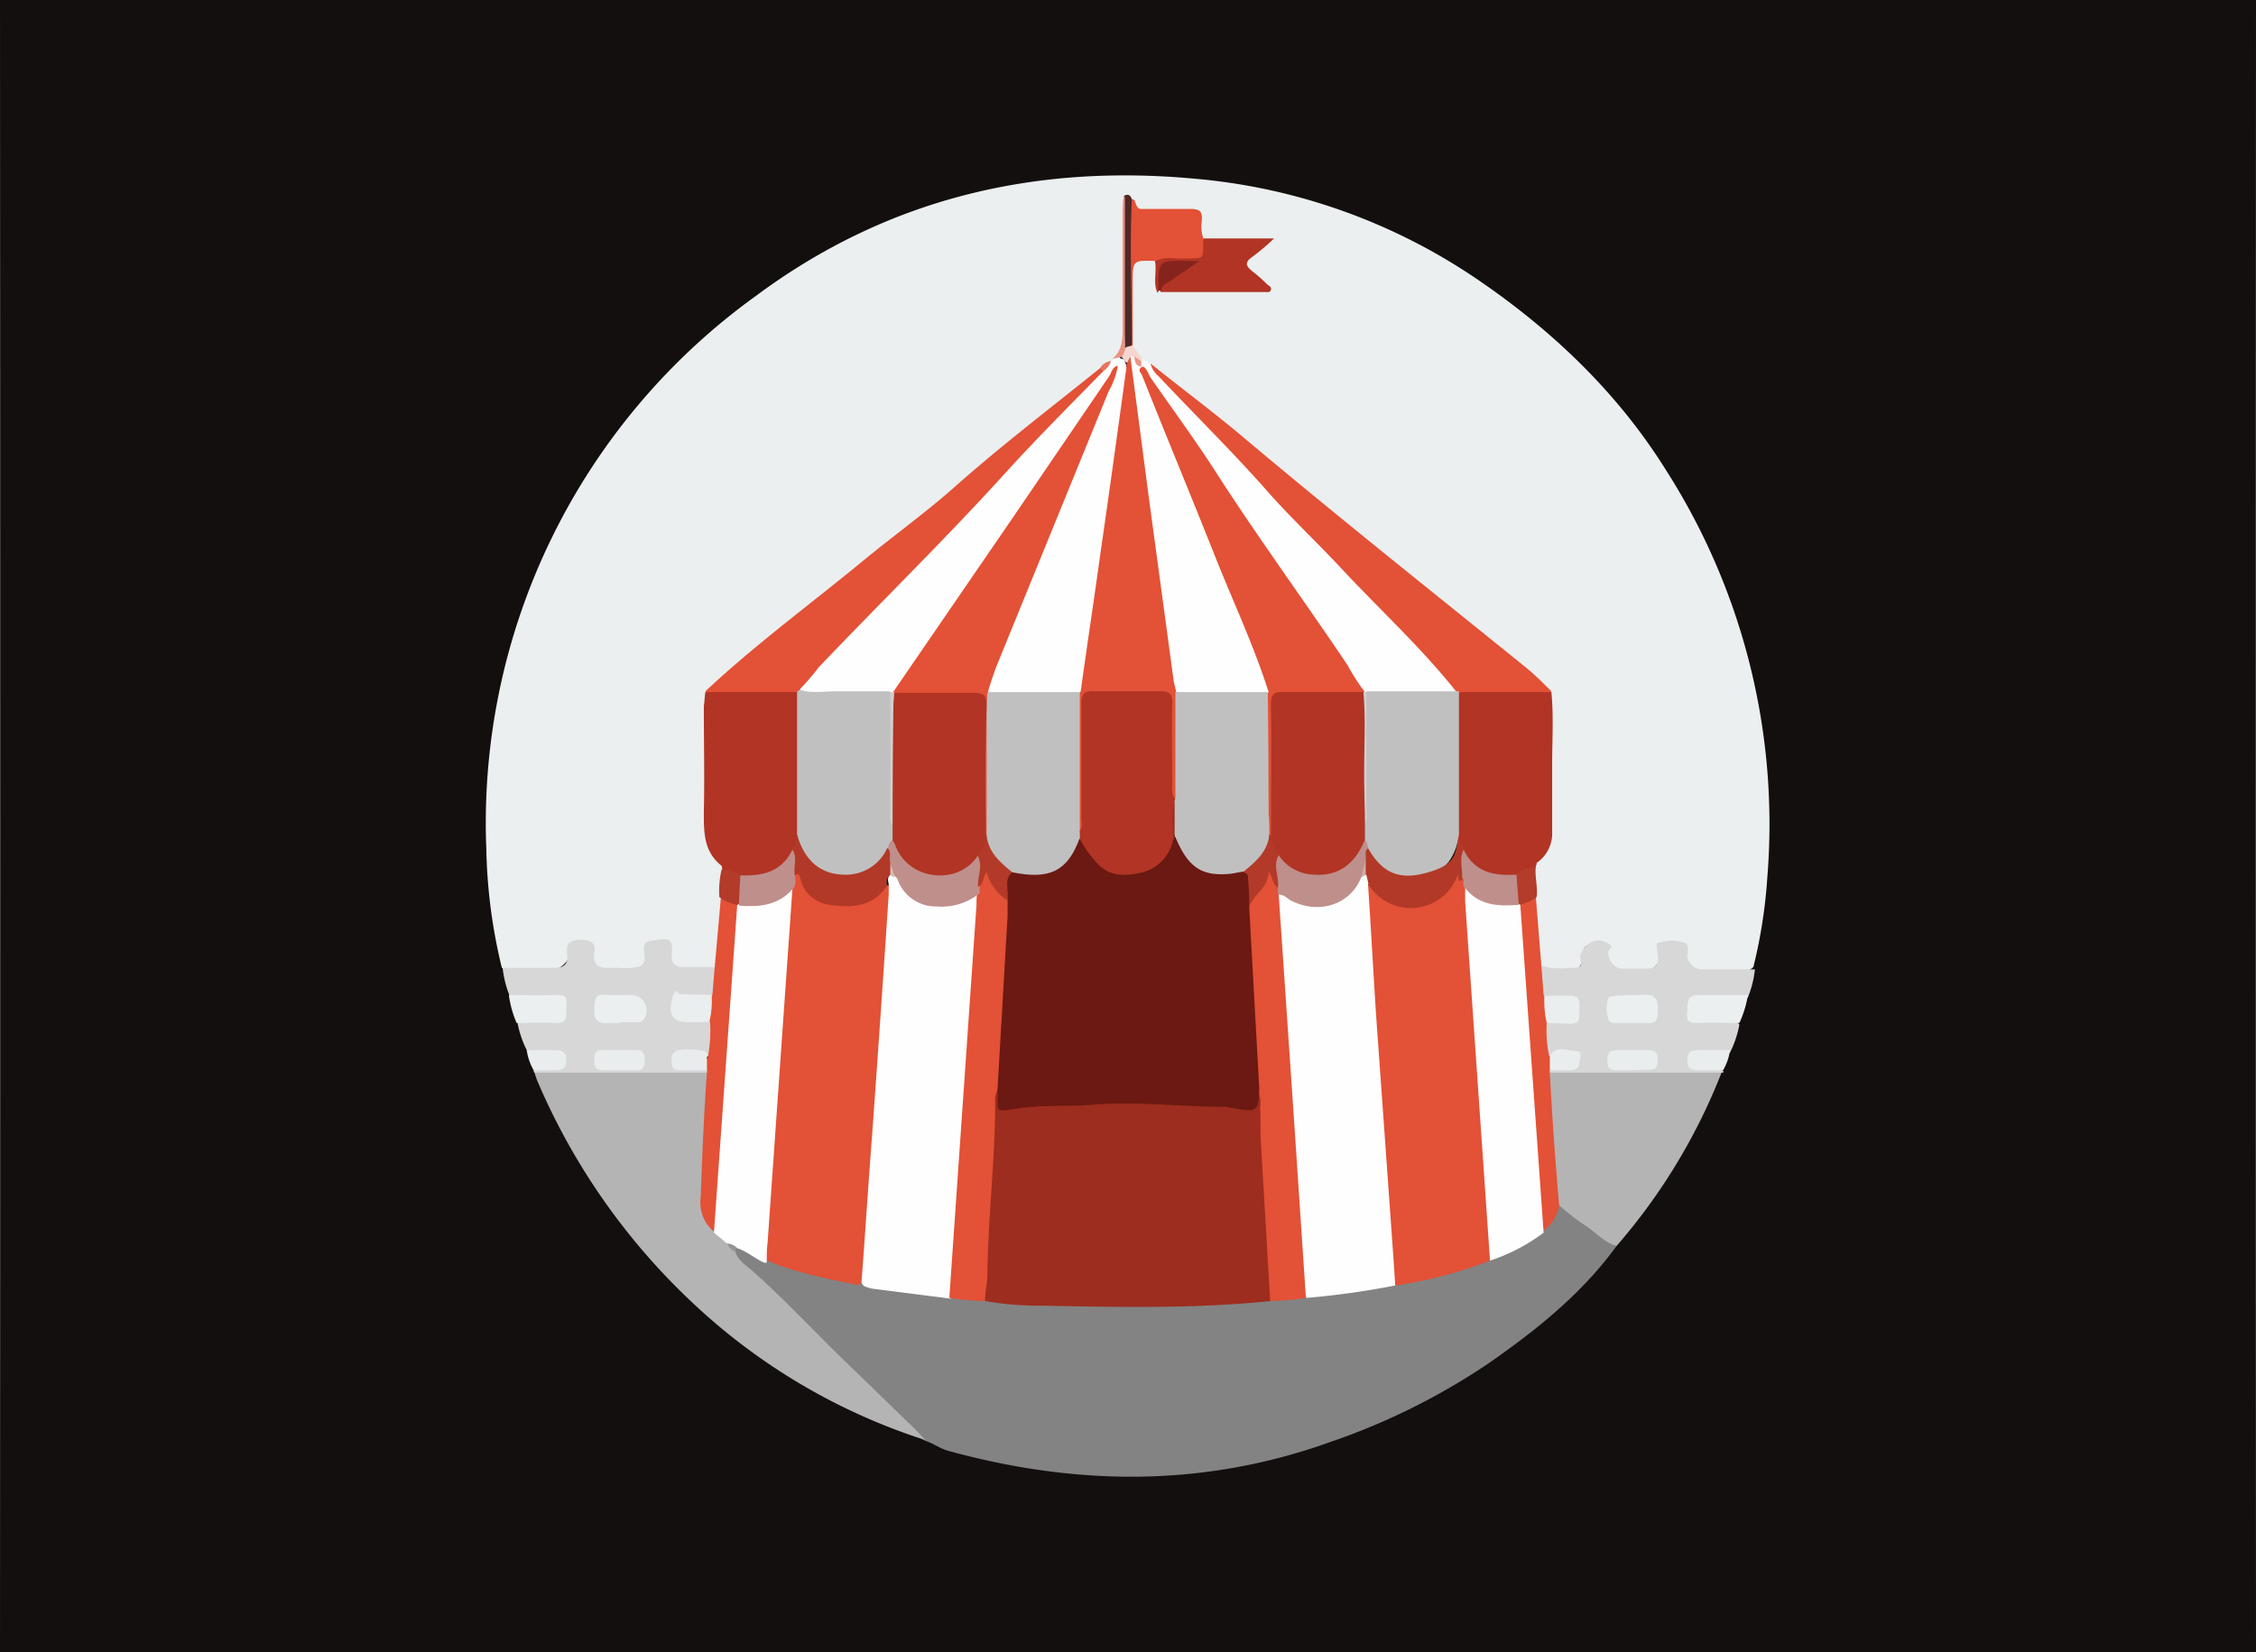 <svg xmlns="http://www.w3.org/2000/svg" viewBox="0 0 290.4 212.7">
  <rect x="0" y="0" width="290.4" height="212.7" fill="#808080" stroke="none"/>
  <title>proyecto5</title>
  <g id="51593dae-b5e7-4e18-a42a-33efc876d89b" data-name="Capa 2">
    <g id="1f0edb7f-f3f0-456c-a974-54377fe55f3c" data-name="Pagina Movil">
      <g id="bbf2767e-19a1-46b5-aa7c-8066d67b33e0" data-name="proyecto 5">
        <path d="M145.2,212.7H0Q.1,106.3,0,0H290.4q-.1,106.3,0,212.7Z" style="fill: #130f0f"/>
        <path d="M64.6,124.6a69.7,69.7,0,0,1-2-15.3A83.6,83.6,0,0,1,97.3,38.1c16.8-12.5,35.8-17,56.4-15.1a76.3,76.3,0,0,1,37.1,13.4c9.4,6.5,17.6,14.4,23.7,24.2a84.6,84.6,0,0,1,13,52.3,65.8,65.8,0,0,1-1.8,11.6,2.2,2.2,0,0,1-1.8.6h-5.1c-1.4,0-2.3-.6-2.4-2s-.3-1.4-1.3-1.5-1.3.6-1.4,1.5-.9,2-2.2,2h-2.7c-1.9-.1-2.2-.4-2.7-2.5s-.5-1-1.2-1a1,1,0,0,0-1.1,1c-.1,1-.1,2.1-1.3,2.3s-3.1.6-4.4-.6a13,13,0,0,1-.7-4.5c-.1-1.4-.2-2.9-.3-4.3a16.2,16.2,0,0,1,.3-4.5c1.6-1.9,1.7-4,1.7-6.4-.1-4.9,0-9.9,0-14.8-.7-1.8-2.3-2.8-3.7-3.9-8.5-7-17.3-13.8-25.8-20.9-6.5-5.5-13.2-10.7-19.6-16.1a15.1,15.1,0,0,0-2.2-1.6,6.6,6.6,0,0,1-1.4-1,3.2,3.2,0,0,1-1.1-2.2c0-2.8,0-5.7,0-8.5s.7-3,3.2-2.4c.7.4.7,1,.7,1.7a3.3,3.3,0,0,0,.3,1.7l.4.2h12.5a5.1,5.1,0,0,0-1.4-1.6c-1.2-1.2-1.2-1.7,0-2.8s.9-.6,1.1-1.2c-2.5-.4-5.1.3-7.5-.5A2.1,2.1,0,0,1,154,29c.1-1.3-.6-1.6-1.8-1.6h-4.5a2.4,2.4,0,0,1-2.3-.9c-.2-.2-.3-.3-.4,0-.1,5.5,0,10.9,0,16.4a3.8,3.8,0,0,1-1.2,3.2l-.5.6a3.8,3.8,0,0,0-1.5,1.1c-5.4,4.4-11,8.6-16.3,13.2-10,8.6-20.4,16.6-30.6,24.9-1.1.9-1.9,2-3.1,2.8a1.3,1.3,0,0,0-.6,1.1c0,5.7,0,11.4,0,17.1a4.8,4.8,0,0,0,1.1,3.1,3.5,3.5,0,0,1,.9,1.8c-.1,1.3,0,2.5-.1,3.8s-.1,5-.5,7.5a3.2,3.2,0,0,1-.5,1.5c-1.6.9-3.2.6-4.8.3s-1.3-1.1-1.4-2-.3-1.3-1.3-1.3-.9.7-1.1,1.3-.7,2.1-2.4,2.1H78.7c-2-.1-2.4-.4-2.8-2.3s-.3-1.1-1.1-1.2-1.1.4-1.3,1.1-.9,2.3-2.8,2.3H66.6A2.4,2.4,0,0,1,64.6,124.6Z" style="fill: #ebefef"/>
        <path d="M208.1,160.4c-4.5,6.2-10.4,10.9-16.6,15.2a86.1,86.1,0,0,1-20.4,10.1c-16.2,5.8-32.6,5.6-49,1.1-1.1-.3-2-1-3-1.3a16.5,16.5,0,0,1-3.2-2.6c-5.8-5.7-11.7-11.3-17.4-17.1-1-1-2.3-1.8-3.2-2.9s-1.1-1.1-.9-2a.9.9,0,0,1,.5-.5c1.5,0,2.6,1.3,4,1.5,4,1.3,8,2.6,12.2,2.8,2.4,1,4.9,1,7.4,1.4l4,.5c1.5-.1,3,.3,4.5.3,8.9.7,17.8.5,26.6.5,3.3,0,6.5-.5,9.8-.5,1.5,0,3.1-.5,4.6-.3l11.5-1.6a101.6,101.6,0,0,0,11.9-3.1,28.1,28.1,0,0,0,6.7-3.6c1.4-.7,1.5-2.4,2.6-3.3a.8.8,0,0,1,.6.1A48.4,48.4,0,0,1,208.1,160.4Z" style="fill: #838383"/>
        <path d="M94.6,161c.3,1.2,1.3,1.8,2.1,2.5,4,3.5,7.6,7.4,11.4,11.1l9.7,9.4,1.3,1.4a78.7,78.7,0,0,1-30.3-18A84.6,84.6,0,0,1,69.1,139l-.3-.9c.6-.6,1.3-.4,2-.5,3.3-.2,6.5.1,9.8,0s5.6-.1,8.3,0a6.2,6.2,0,0,1,1.9.2c1,.7.8,1.7.7,2.6-.4,4.7-.6,9.5-1,14.2a4.6,4.6,0,0,0,1.4,3.4,7.3,7.3,0,0,1,1.9,1.5A3.9,3.9,0,0,1,94.6,161Z" style="fill: #b4b4b4"/>
        <path d="M208.1,160.4c-1.6-.4-2.6-1.7-4-2.6s-2.3-1.7-3.4-2.6a2.2,2.2,0,0,1-1-2.1c-.2-4.4-.6-8.8-.9-13.1a2.5,2.5,0,0,1,.5-2.1,25.6,25.6,0,0,1,6.7-.4,76.6,76.6,0,0,0,8,0c2.2-.2,4.4.2,6.6.2a1.3,1.3,0,0,1,1,.4A76.4,76.4,0,0,1,208.1,160.4Z" style="fill: #b4b4b4"/>
        <path d="M221.7,138.1H199.5a.3.3,0,0,1-.1-.3h.1c.7-.6,1.5-.4,2.3-.5s.9-.1.9-.7-.5-.6-.9-.7-1.8.4-2.7,0a4.4,4.4,0,0,1-.2-4.1c.7-.8,1.6-.6,2.5-.7s1.3-.3,1.3-1.2-.6-1.1-1.4-1.1-1.9.1-2.7-.6-1.2-2.6,0-3.9c1.3.6,2.6.3,4,.3s.8-.8.8-1.4,1.2-2.6,3-2,.6.9.6,1.5.6,2.2,2.1,2h2.4c1.4.1,2.1-.3,1.9-1.8s-.3-1.5.5-1.6a4.8,4.8,0,0,1,3,.1c.5.3.4,1,.3,1.5s.5,1.9,1.9,1.9h6.8a13.4,13.4,0,0,1-.9,3.6,2.7,2.7,0,0,1-2.1.6h-3.7c-.8,0-1.3.3-1.3,1.2s.5,1.1,1.3,1.1H222c.7,0,1.4,0,1.9.6a13.5,13.5,0,0,1-1.2,3.6c-1,.9-2.2.5-3.3.6s-1.4-.1-1.3.7.8.5,1.3.6,1.8-.2,2.5.6A.3.3,0,0,1,221.7,138.1Z" style="fill: #d7d7d7"/>
        <path d="M91,138.1H68.8a.3.3,0,0,1-.1-.3c.7-.8,1.7-.5,2.5-.7s.9,0,1-.6-.5-.7-1-.7-2.4.3-3.4-.6a13.5,13.5,0,0,1-1.2-3.6c1-1,2.2-.5,3.3-.6h1.6c.7-.1.8-.6.8-1.2a.9.9,0,0,0-1-1H67.8a2.9,2.9,0,0,1-2.2-.6,13.3,13.3,0,0,1-.9-3.6h6.4c1.4.1,2.1-.4,1.9-1.8s.5-1.8,1.8-1.8,1.9.4,1.7,1.7.4,2,1.8,1.9h1.4a7.3,7.3,0,0,0,2.7-.2c1-.5.4-1.6.5-2.5s1.2-.8,1.9-.9,1.6-.3,1.7.9a4.8,4.8,0,0,1,0,.8c-.2,1.4.5,1.9,1.9,1.8h3.5c1.1,1.2.6,2.4,0,3.6s-2.2.5-3.4.6-1.4.2-1.4,1.1.6,1.1,1.4,1.2,2.2-.2,3,.6a4.9,4.9,0,0,1-.1,4.4c-1.1.2-2-.6-3.1-.3s-1.2,0-1.1.8.7.5,1.1.6,1.8-.2,2.6.5A.3.3,0,0,1,91,138.1Z" style="fill: #d7d7d7"/>
        <path d="M223.9,131.7c-1.8,0-3.5-.1-5.3,0s-1.4-.8-1.4-1.8.1-1.8,1.5-1.8,4.2,0,6.3,0A13.7,13.7,0,0,1,223.9,131.7Z" style="fill: #ebefef"/>
        <path d="M65.5,128.1c2,0,4,.1,5.9,0s1.5.7,1.5,1.8.1,1.9-1.4,1.8-3.3,0-5,0A13.7,13.7,0,0,1,65.5,128.1Z" style="fill: #ebefef"/>
        <path d="M221.8,137.8h-3c-1,0-1.6-.1-1.6-1.3s.6-1.3,1.5-1.3h4A7.3,7.3,0,0,1,221.8,137.8Z" style="fill: #e9eded"/>
        <path d="M67.8,135.2h3.5c1,0,1.6.1,1.6,1.3s-.7,1.3-1.6,1.3H68.7A7.3,7.3,0,0,1,67.8,135.2Z" style="fill: #e9eded"/>
        <path d="M143.1,46.5l.2-.2a.7.7,0,0,1,.8-.3l.3.3a1.2,1.2,0,0,1-.3,1.1,38.3,38.3,0,0,0-3.9,5.5c-6.7,9.7-13.2,19.5-20,29.2a50.2,50.2,0,0,0-3.7,5.6,3.8,3.8,0,0,1-1.8,1.8h-.5c-3.2.3-6.5.1-9.7.1a2.4,2.4,0,0,1-1.2-.3c-.5-.4-.4-.8-.1-1.2a28.2,28.2,0,0,1,2.7-3.4C111.7,79,117.3,73,123,67.1c4.1-4.3,8.2-8.6,12.2-13a78.8,78.8,0,0,1,6.6-6.4A13.2,13.2,0,0,1,143.1,46.5Z" style="fill: #fefefe"/>
        <path d="M147,46.2l1,.6c4.5,4.4,9,8.8,13.2,13.4,7.3,8,14.9,15.8,22.5,23.5,1.3,1.3,2.3,2.8,3.5,4.2s.8,1.1-.2,1.5a70.8,70.8,0,0,1-10.7.1h-.5a3.8,3.8,0,0,1-1.8-1.7c-3.4-5.8-7.5-11.1-11.3-16.6-5-7.2-9.7-14.6-14.8-21.8l-1.3-1.7-.2-.5a1.3,1.3,0,0,1,.1-.7A.5.5,0,0,1,147,46.2Z" style="fill: #fefefe"/>
        <path d="M142,47.8c-4.2,4.3-8.5,8.6-12.5,13-7.8,8.6-16.1,16.7-24.1,25.1a31,31,0,0,1-2.5,2.9,1.2,1.2,0,0,1-.6.6c-3.5.5-6.9.2-10.4.2a1.4,1.4,0,0,1-1.1-.6c6.4-6,13.5-11.2,20.3-16.8,4-3.3,8.2-6.3,12-9.7,6-5.3,12.3-10.1,18.5-15.1C142,47.3,142.1,47.5,142,47.8Z" style="fill: #e35136"/>
        <path d="M187.5,89.1c-4.6-5.8-10.1-10.8-15.1-16.2-3.1-3.3-6.4-6.4-9.3-9.7-4.5-5.1-9.4-9.9-14-14.8a3.1,3.1,0,0,1-1-1.6c4.1,3.3,8.3,6.4,12.3,9.8,11.9,10,24.1,19.7,36.1,29.4,1.1.9,2.2,2,3.2,3a1.8,1.8,0,0,1-1.4.6h-9.5l-.8-.2Z" style="fill: #e35136"/>
        <path d="M90.8,89.1h11.9a2.5,2.5,0,0,1,.6,2.1c0,5.3,0,10.6,0,15.9a7,7,0,0,1-.8,2.5c-1.5,3-4,3.9-7.2,3.5a3.5,3.5,0,0,1-2.3-1.1c-.1-.2,0-.5-.2-.6-2.2-1.8-2.2-4.2-2.2-6.7.1-4.6,0-9.2,0-13.8C90.7,90.2,90.7,89.7,90.8,89.1Z" style="fill: #b13424"/>
        <path d="M187.8,89.1h11.9c.3,3.1.1,6.2.1,9.3s0,5.8,0,8.7a4.6,4.6,0,0,1-2,4c-.2,1.5-1.4,1.8-2.6,2.1-3.6.4-5.7-.6-7.2-3.5a8.4,8.4,0,0,1-.8-2.4c-.1-5.3,0-10.6,0-15.9A2.7,2.7,0,0,1,187.8,89.1Z" style="fill: #b13424"/>
        <path d="M91,138.1a.5.5,0,0,0,0-.3,1,1,0,0,1,.1-1.6,18.1,18.1,0,0,0,.3-4.6,3.6,3.6,0,0,1,.3-3.5l.3-3.6.8-9a2.4,2.4,0,0,1,2.6,1.3c.5,2.3-.1,4.6-.2,6.9-.2,3.8-.5,7.7-.8,11.5-.4,5.7-.7,11.3-1.2,17a30.8,30.8,0,0,1-.3,5c-.1.6-.2,1.2-.7,1.6a4.9,4.9,0,0,1-2-4.7C90.4,148.7,90.6,143.4,91,138.1Z" style="fill: #e35136"/>
        <path d="M199.1,131.7a16,16,0,0,0,.3,4.2,1.3,1.3,0,0,1,.1,1.9.4.4,0,0,0,0,.3c.3,5.7.7,11.4,1.2,17.1a5.2,5.2,0,0,1-2.2,3.4c-1.1-1.2-.9-2.7-1-4.1l-1.6-22.7c-.3-4.5-.6-9-1-13.4a3.4,3.4,0,0,1,.2-1.6,2.4,2.4,0,0,1,2.6-1.3l.7,8.7.3,3.9A3.5,3.5,0,0,1,199.1,131.7Z" style="fill: #e35136"/>
        <path d="M154.9,30.7H164a28.2,28.2,0,0,1-2.7,2.3c-1.2.8-.9,1.3,0,2a16.9,16.9,0,0,1,1.8,1.6c.2.2.6.3.5.7s-.5.3-.8.3H149.4c-.3-.8.2-1.2.7-1.5l2.5-1.7h-.2c-2.4,0-2.3,0-3,2.3a2.4,2.4,0,0,1-.4,1c-.6-1.2-.1-2.6-.3-3.9s.6-.7,1-.8h1.4C152.9,32.8,154.3,32.6,154.9,30.7Z" style="fill: #b13424"/>
        <path d="M154.9,30.7c-.1,2.8.4,2.5-2.7,2.6-1.1,0-2.3-.3-3.4.3-3-.1-3-.1-3,2.9s0,5.4,0,8.1a.4.4,0,0,1-.5-.2,1.9,1.9,0,0,1-.2-.9q0-8.2,0-16.4c0-.5,0-1.1.6-1.4s.3,1.3,1.3,1.2h6.3c1.2,0,1.5.4,1.4,1.5A4.9,4.9,0,0,0,154.9,30.7Z" style="fill: #e35136"/>
        <path d="M145.7,25.6c-.3,6.3,0,12.5,0,18.8a.6.6,0,0,1-.9.1c-.2-4.1-.1-8.3-.1-12.4,0-2.3-.1-4.6,0-6.9C145.3,24.9,145.5,25.2,145.7,25.6Z" style="fill: #4f2825"/>
        <path d="M197.8,115.5a5.5,5.5,0,0,1-2.3,1l-.2-.2c-.7-1.2-1-2.5-.1-3.7s2.1-.5,2.6-1.6C197.4,112.5,198,114,197.8,115.5Z" style="fill: #b33c2a"/>
        <path d="M94.9,116.5a5.5,5.5,0,0,1-2.3-1,11.9,11.9,0,0,1,.3-3.6,6.2,6.2,0,0,1,2.3.7,3.1,3.1,0,0,1-.1,3.7Z" style="fill: #b33b29"/>
        <path d="M149.1,37.4c0-3.9,0-3.9,3.9-3.8h1.4l-3.8,2.6c-.5.3-1.1.5-1.1,1.2Z" style="fill: #85241c"/>
        <path d="M144.8,25.3V44.6c.5.8.1,1.2-.6,1.4l-1,.2c1.5-1.3,1.3-3.1,1.3-4.8,0-4.8,0-9.7,0-14.5C144.6,26.4,144.4,25.8,144.8,25.3Z" style="fill: #ea9383"/>
        <path d="M144.3,46.1a3.6,3.6,0,0,0,.6-1.4l.8-.2h.1l1.2,1.6v.3c-.3.3-.6.1-.9,0h-.3a1.1,1.1,0,0,1-.7.3c-.4-.1-.4-.5-.7-.7Z" style="fill: #f6d6d0"/>
        <path d="M142,47.8l-.4-.4a1.8,1.8,0,0,1,1.4-.9A2.4,2.4,0,0,1,142,47.8Z" style="fill: #e77560"/>
        <path d="M163.6,167.5c-9.7,1-19.5.8-29.3.6a39.8,39.8,0,0,1-7.5-.6,2.6,2.6,0,0,1-.5-2.2c.3-5.2.6-10.4.9-15.7.1-2.5.4-5,.3-7.5,0-.7,0-1.4.9-1.7.8,2.3,2.5,1.8,4.4,1.8,6.5-.1,12.9-.9,19.4-.1,2.5.3,5-.1,7.5.3a1.4,1.4,0,0,0,1.8-1.2,1.3,1.3,0,0,1,.5-.8c1,.2.9,1.1.9,1.8,0,5,.5,10,.7,15.1.1,2.7.1,5.4.5,8A2.4,2.4,0,0,1,163.6,167.5Z" style="fill: #9d2d1e"/>
        <path d="M110.9,165c-.2.3-.3.5-.7.4-3.8-.8-7.7-1.5-11.4-3.1a2.2,2.2,0,0,1-.5-1.8c.3-3.3.4-6.6.7-9.9s.5-7.6.8-11.4c.4-5.7.7-11.4,1.2-17.1.2-2.3.3-4.7.6-7,.2-.8-.2-1.8.5-2.5s1.1-.6,1.6.3a6,6,0,0,0,9.4,1.8c.5-.4.9-1.3,1.7-.3a6.8,6.8,0,0,1,.2,3.2c-.6,7.7-1.1,15.4-1.6,23.1s-1.1,15.2-1.6,22.8C111.6,164,111.6,164.7,110.9,165Z" style="fill: #e35136"/>
        <path d="M191.8,162.3a56.7,56.7,0,0,1-12.1,3.2,2.6,2.6,0,0,1-.8-1.9c-.1-3.6-.5-7.2-.7-10.7-.4-5.7-.8-11.4-1.2-17.1-.2-3.7-.5-7.5-.8-11.2-.1-2.2-.2-4.4-.5-6.6a7.8,7.8,0,0,1,.1-3.7c.6-.9,1.1-.2,1.5.2s4.2,1.7,6.5,1.3a4.2,4.2,0,0,0,3-2.8c.4-1,1-1.2,1.7-.2a4.3,4.3,0,0,1,.4,2.1c.6,4.9.7,9.8,1.2,14.7s.8,11,1.2,16.5c.3,3.7.6,7.4.8,11,0,.9.1,1.7.2,2.6A3.4,3.4,0,0,1,191.8,162.3Z" style="fill: #e35136"/>
        <path d="M176.1,113.9c.4,5.9.7,11.8,1.1,17.7q1.1,15.4,2.2,30.8l.2,3.1a106.6,106.6,0,0,1-11.4,1.6c-1.1-1.3-.9-3-1-4.4-.4-7.6-1.1-15.2-1.6-22.8-.3-5.5-.8-11-1.1-16.5-.1-2-.2-4-.4-5.9a3.5,3.5,0,0,1,.1-1.9c.5-.9,1.3-.5,2-.3a10.1,10.1,0,0,0,2.8.7,5.8,5.8,0,0,0,6-3.1,1,1,0,0,1,1-.3C176.3,113,176.6,113.4,176.1,113.9Z" style="fill: #fefefe"/>
        <path d="M110.9,165c.5-6.5.9-13,1.4-19.4q1.1-15.3,2.1-30.5c0-.4,0-.7,0-1.1s-.3-1,.2-1.4a1,1,0,0,1,1,.3c1.9,3.2,4.8,4.1,9.1,2.3.6-.2,1.2-.7,1.7.1s0,4.6-.2,6.9-.5,7.5-.8,11.2c-.4,5.8-.8,11.5-1.2,17.3-.3,3.8-.6,7.6-.8,11.4-.1,1.7.2,3.6-1,5.1l-10.2-1.3C111.6,165.7,111,165.7,110.9,165Z" style="fill: #fefefe"/>
        <path d="M102,114.5l-3.2,45.6c-.1.7-.1,1.5-.1,2.3s-2.4-1.3-3.8-1.7a2.7,2.7,0,0,1-1.3-.6l-1.7-1.4,3-42.2H95a1.7,1.7,0,0,1,1.6-.6,5.7,5.7,0,0,0,4.2-1.4C101.1,114.3,101.6,113.8,102,114.5Z" style="fill: #fefefe"/>
        <path d="M191.8,162.3l-3.2-46.2c0-.6,0-1.3,0-1.9h.2a13.9,13.9,0,0,0,6.5,2c.1,0,.2.2.4.3h0l3,42.2A23.6,23.6,0,0,1,191.8,162.3Z" style="fill: #fefefe"/>
        <path d="M164.6,115.2l2,29.4,1.5,22.5a31.4,31.4,0,0,1-4.6.4c-.4-6.9-.8-13.7-1.2-20.6-.1-1.4,0-2.9-.1-4.3a3.8,3.8,0,0,0-.3-2.2,1.8,1.8,0,0,1-.7-1.6c-.3-3.4-.4-6.7-.6-10.1s-.5-7.6-.6-11.4c.2-2,2-3.1,2.7-4.8s.8-.6,1.2.1l.8,1.7A1.1,1.1,0,0,1,164.6,115.2Z" style="fill: #e35136"/>
        <path d="M122.2,167.1l3.5-50.6c0-.5,0-1.1.1-1.6a.8.8,0,0,1-.2-.7c.5-.7.4-2.1,1.4-2.1s1,1.2,1.5,1.9,1.4,1.3,1.7,2.3a51.7,51.7,0,0,1-.3,7.5c-.2,3.1-.4,6.3-.5,9.4s-.4,3.8-.4,5.8a1.5,1.5,0,0,1-.6,1.4,2.3,2.3,0,0,0-.3,1.5c0,7.4-.9,14.7-1,22.1,0,1.2-.3,2.3-.3,3.5A30.6,30.6,0,0,1,122.2,167.1Z" style="fill: #e35136"/>
        <path d="M93.6,160.1a1.8,1.8,0,0,1,1.3.6l-.4.4A2,2,0,0,1,93.6,160.1Z" style="fill: #949494"/>
        <path d="M210.1,128.1h1.3c1.6-.2,2,.4,2,2s-.5,1.7-1.7,1.6h-3.1c-.6,0-1.4.2-1.6-.6a4.4,4.4,0,0,1,0-2.5c.1-.4.6-.3,1-.4Z" style="fill: #ebefef"/>
        <path d="M210,137.8h-1.9c-.7,0-1.2-.2-1.2-1.1s.1-1.5,1.2-1.5h4.2c1,0,1.1.6,1.1,1.3s-.2,1.3-1.1,1.2Z" style="fill: #eaeded"/>
        <path d="M199.1,131.7a12.8,12.8,0,0,1-.3-3.5H202c1.5-.1,1.3.9,1.3,1.8s.2,1.9-1.3,1.8Z" style="fill: #ebeeee"/>
        <path d="M199.5,137.8v-1.9c.9-1.4,2.2-.6,3.3-.6s.5.9.5,1.5-.4,1-1.1,1Z" style="fill: #e9eded"/>
        <path d="M79.8,131.7H78.4c-1.6.2-2-.5-1.9-2s.3-1.7,1.6-1.6h3a2,2,0,0,1,1.8,3.1c-.2.4-.6.4-.9.4H79.8Z" style="fill: #ebefef"/>
        <path d="M91.6,128.1a11.1,11.1,0,0,1-.3,3.5H88.6c-2,0-2.6-.9-2.1-2.9s.6-.7,1.1-.7Z" style="fill: #ebeeee"/>
        <path d="M79.9,135.2h1.8c1-.1,1.3.3,1.3,1.3s-.3,1.4-1.3,1.3h-4c-1,0-1.2-.4-1.2-1.3s.2-1.4,1.1-1.3Z" style="fill: #eaeded"/>
        <path d="M91,136.2v1.6H87.6c-.5,0-1,0-1.1-.7s-.2-1.2.4-1.7,3.5-.3,3.9,0S91,136,91,136.2Z" style="fill: #e9ecec"/>
        <path d="M144.2,46.2c.5-.1.6.3.7.6s.4,1.4.4,2.1c-1.4,10.9-3,21.7-4.5,32.5-.3,1.9-.6,3.8-.8,5.7a2.8,2.8,0,0,1-1,2.1,2.6,2.6,0,0,1-1.4.3c-3.4-.1-6.8.3-10.1-.2-1.1-.7-.6-1.6-.3-2.4,1.1-3.1,2.4-6.1,3.7-9.1,3.7-8.7,7.1-17.5,10.7-26.2a26.4,26.4,0,0,1,2.3-4.6Z" style="fill: #fefefe"/>
        <path d="M143.9,47.1a10.4,10.4,0,0,1-1.2,3.3L128.3,85.7c-.4,1.1-.8,2.2-1.1,3.3a2.8,2.8,0,0,1,.6,2.1q0,7.2,0,14.4a2.9,2.9,0,0,1-.4,1.8.5.5,0,0,1-.6.2,3.1,3.1,0,0,1-.6-2.4c0-4.4,0-8.9,0-13.3,0-1.9-.2-2-2-2h-6.9a3.6,3.6,0,0,1-2.2-.4l-.2-.2,15.3-22.3,12.6-18.5C143.1,47.9,143.2,47.2,143.9,47.1Z" style="fill: #e35136"/>
        <path d="M102.6,107.4V89.1l.3-.3c1.6.5,3.2.2,4.7.2h6.9c.6.6.5,1.4.5,2.1q0,6,0,12.1a9.4,9.4,0,0,0,.3,2.6,5,5,0,0,1,0,2c-.1.5-.5,1-.6,1.5a6,6,0,0,1-5.8,3.8C105.2,113.2,103.1,111.3,102.6,107.4Z" style="fill: silver"/>
        <path d="M114.8,106.2a2.7,2.7,0,0,1-.2-1.7q0-7.7,0-15.4h.5a3.1,3.1,0,0,1,.5,2c0,4.3,0,8.6,0,13C115.5,104.8,115.6,105.6,114.8,106.2Z" style="fill: #d0d0d0"/>
        <path d="M145.5,45.9h.4a8.1,8.1,0,0,0,.9,1.3v.2a121.7,121.7,0,0,1,5.6,13.1c2.7,6.8,5.6,13.6,8.3,20.4.9,2.1,1.8,4.2,2.5,6.4s.6,1.6-.4,2.1a44.1,44.1,0,0,1-11.5-.1,3,3,0,0,1-1-2.3c-1.1-8.2-2.3-16.3-3.4-24.5-.6-4.8-1.6-9.6-1.8-14.5A8.3,8.3,0,0,1,145.5,45.9Z" style="fill: #fefefe"/>
        <path d="M163.3,89.1c-1.9-6-4.6-11.7-6.9-17.5-3.1-7.8-6.3-15.5-9.4-23.3-.1-.3-.6-.6-.1-1s.9.8,1.2,1.3c2.7,3.9,5.5,7.7,8.1,11.7,5.5,8.6,11.6,16.9,17.3,25.4a24.6,24.6,0,0,0,2.2,3.4l-.2.2a3.9,3.9,0,0,1-2.3.4h-6.9c-1.7,0-1.8.2-1.8,1.9,0,4.5,0,8.9,0,13.4a3.4,3.4,0,0,1-.5,2.5.4.4,0,0,1-.6,0,3,3,0,0,1-.5-2.1q0-7,0-14A3,3,0,0,1,163.3,89.1Z" style="fill: #e35136"/>
        <path d="M187.8,89.1v18.3c-.5,4.4-3.9,6.7-8.3,5.5-1.9-.5-2.9-1.9-3.8-3.5s-.5-1-.6-1.5a5,5,0,0,1,0-2,11.5,11.5,0,0,0,.3-3.4c0-3.8,0-7.6,0-11.5,0-.7-.1-1.4.5-2h11.9Z" style="fill: silver"/>
        <path d="M175.9,89.1q0,7.7,0,15.4a2.7,2.7,0,0,1-.2,1.7c-.7-.5-.7-1.3-.7-2,0-4.4,0-8.9,0-13.3a3,3,0,0,1,.5-1.8h.5Z" style="fill: #d0d0d0"/>
        <path d="M146.9,47.2c-.8-.1-.8-.7-.9-1.3l.9.6Z" style="fill: #ee9382"/>
        <path d="M102.6,107.4c1,3.7,3.4,5.4,6.7,5.2a5.8,5.8,0,0,0,4.9-3.4c1.1.3.8,1.1.8,1.9s0,1.2-.5,1.6a1.3,1.3,0,0,0-.3,1.3c-1.8,2.8-4.6,2.9-7.4,2.5a4.4,4.4,0,0,1-3.8-3.5c-.2-.8-.5-.3-.8-.3s-.1-2.1-.3-3.2A4.3,4.3,0,0,0,102.6,107.4Z" style="fill: #b23927"/>
        <path d="M102,109.4c.7,1,.1,2.2.3,3.2s.1,1.3-.2,1.9h-.1c-1.9,2.1-4.3,2.3-6.9,2.1l.2-3.9C98.1,112.8,100.6,112.3,102,109.4Z" style="fill: #bf8f8b"/>
        <path d="M176.1,109.2c2.1,3.7,4.6,4.1,8.1,3s3.1-2.6,3.6-4.7c-.1.8.6,1.2.7,2s.8,2.4-.2,3.6-.3-1.4-.8-.1a6.4,6.4,0,0,1-10.9,1.5l-.4-.5-.3-1.3c-.6-.5-.4-1.3-.5-1.9S175.2,109.3,176.1,109.2Z" style="fill: #b23927"/>
        <path d="M188.2,113c.1-1.2-.4-2.4.2-3.6,1.4,2.9,3.9,3.4,6.8,3.2l.3,3.9c-2.7.2-5.2.1-7-2.3C188.1,113.9,188.7,113.3,188.2,113Z" style="fill: #bf8f8b"/>
        <path d="M145.5,45.9c.8,6.1,1.6,12.2,2.4,18.3q1.6,11.8,3.2,23.6c.1.4.2.8.3,1.3A2.6,2.6,0,0,1,152,91q0,5,0,10.1a2.5,2.5,0,0,1-.5,1.8c-1.4,0-1-1.1-1.1-1.8-.1-2.6,0-5.1,0-7.7,0-.4,0-.9,0-1.3,0-2.2-.1-2.3-2.2-2.3h-6c-2,0-2.1.1-2.1,2.1,0,4.4,0,8.8,0,13.2,0,.8.3,1.9-1,2.1a2.7,2.7,0,0,1-.6-2.1q0-6.8,0-13.7a3,3,0,0,1,.6-2.3c.8-5.8,1.7-11.7,2.5-17.5q1.7-11.8,3.3-23.6c.1-.4.1-.7.1-1.1Z" style="fill: #e35136"/>
        <path d="M128.4,140.3l1.3-22.4c0-.7,0-1.4,0-2.1s-1-2.6.3-3.8a2.7,2.7,0,0,1,1.7-.1,5.7,5.7,0,0,0,6.5-3,2,2,0,0,1,.9-.9c.9-.1,1,.7,1.3,1.2s2.2,2.8,4.3,2.9a5.6,5.6,0,0,0,5.4-2.8,4.9,4.9,0,0,1,.9-1.3h.5a2.5,2.5,0,0,1,1,1.2,5.5,5.5,0,0,0,5.9,2.8,4.2,4.2,0,0,1,1.9-.1c1.2.7,1.1,1.8.9,2.8s-.2,1.4-.4,2l1.3,23.5c-.1,2.9-.3,3-3.2,2.5l-1.1-.2c-5.6,0-11.2-.7-16.8-.3-3.3.3-6.6,0-9.9.5S128.5,143.2,128.4,140.3Z" style="fill: #6b1912"/>
        <path d="M176.1,109.2c-.5.4-.2,1-.3,1.5s0,1.6-.6,2.3c-1.4,3.5-5.5,4.8-9.1,2.9-.5-.3-.9-.8-1.6-.7v-1c-.3-1.4-1.4-2.7-.3-4.2s1.3.4,1.8.8a5.5,5.5,0,0,0,8.2-1.3c.4-.6.6-1.3,1.4-1.5A1.8,1.8,0,0,1,176.1,109.2Z" style="fill: #bf8f8b"/>
        <path d="M175.2,113l.6-2.3v1.9Z" style="fill: #d1aeab"/>
        <path d="M114.6,111.1c-.2-.6.2-1.3-.3-1.9a1.7,1.7,0,0,1,.6-1.1c.8-.1.9.6,1.2,1.1a5.4,5.4,0,0,0,8.5,1.6c.5-.4.9-.9,1.7-.7s.1,2.8-.2,4.2v.7a7.7,7.7,0,0,1-5.5,1.7,5.2,5.2,0,0,1-5.1-3.6C114.7,112.4,114.8,111.7,114.6,111.1Z" style="fill: #bf8f8b"/>
        <path d="M114.6,111.1l.6,1.9-.6-.3Z" style="fill: #d9bcb9"/>
        <path d="M164.6,110.1c-.8,1.4.1,2.8-.1,4.2-.7-.4-.6-1.3-1.2-2.1,0,2.2-2.1,3-2.5,4.7,0-1,0-2-.1-3.1s.1-1.2-.6-1.5-.1-.2,0-.3a48.2,48.2,0,0,0,3.4-4.5h.2A2.9,2.9,0,0,1,164.6,110.1Z" style="fill: #b33a28"/>
        <path d="M125.9,114.2c-.1-1.4.7-2.8-.1-4.1a3,3,0,0,1,1-2.6h.2c.9,1.7,2.5,3,3.3,4.8-1.2,1-.3,2.4-.7,3.6a6.6,6.6,0,0,1-2.6-3.6C126.5,112.9,126.7,113.8,125.9,114.2Z" style="fill: #b33a28"/>
        <path d="M130.3,112.3c-1.6-1.3-3.1-2.6-3.3-4.8q0-8.2,0-16.5c0-.6.1-1.3.1-1.9h11.9v18a.7.7,0,0,1-.1,1C137.3,112.4,134.8,113.2,130.3,112.3Z" style="fill: silver"/>
        <path d="M126.9,107.5a3.9,3.9,0,0,1-1,2.6c-2.5,4-9.1,3.3-10.7-1.4l-.3-.5v-1.9q0-7.7.1-15.4c0-.6.1-1.2.1-1.7h10.2c1.3,0,1.7.3,1.7,1.6C126.8,96.3,126.8,101.9,126.9,107.5Z" style="fill: #b13424"/>
        <path d="M163.4,107.4c-.2,2.2-1.7,3.5-3.3,4.8l-1.7.3c-3.4.3-5.3-.5-7-4.5-.9-1.5-.3-3.1-.4-4.7l.3-.5V89.1h11.9q.1,7.9.1,15.8C163.4,105.7,163.4,106.6,163.4,107.4Z" style="fill: silver"/>
        <path d="M164.6,110.1a3.9,3.9,0,0,1-1-2.6c0-5.6.1-11.2,0-16.8,0-1.3.4-1.7,1.7-1.6h10.2c.3,3.4.1,6.8.1,10.2s.1,4.6.1,6.9v1.9c-1.2,2.9-3.2,4.8-6.7,4.5A5.6,5.6,0,0,1,164.6,110.1Z" style="fill: #b13424"/>
        <path d="M151.2,102.9v.4c-.3,1.6.1,3.2-.2,4.8a5.4,5.4,0,0,1-3.9,4.2c-2.1.5-4.3.7-6-1.3a14,14,0,0,1-2.1-3v-1c.4-.5.2-1.1.2-1.7,0-4.9,0-9.8,0-14.7,0-1.3.4-1.7,1.7-1.6h8.5c1.1,0,1.5.3,1.5,1.5-.1,3.5,0,7.1,0,10.6A3,3,0,0,0,151.2,102.9Z" style="fill: #b13424"/>
        <path d="M151,108.1c.1-1.6-.3-3.3.2-4.8v4.8Z" style="fill: #9c2c1f"/>
      </g>
    </g>
  </g>
</svg>
